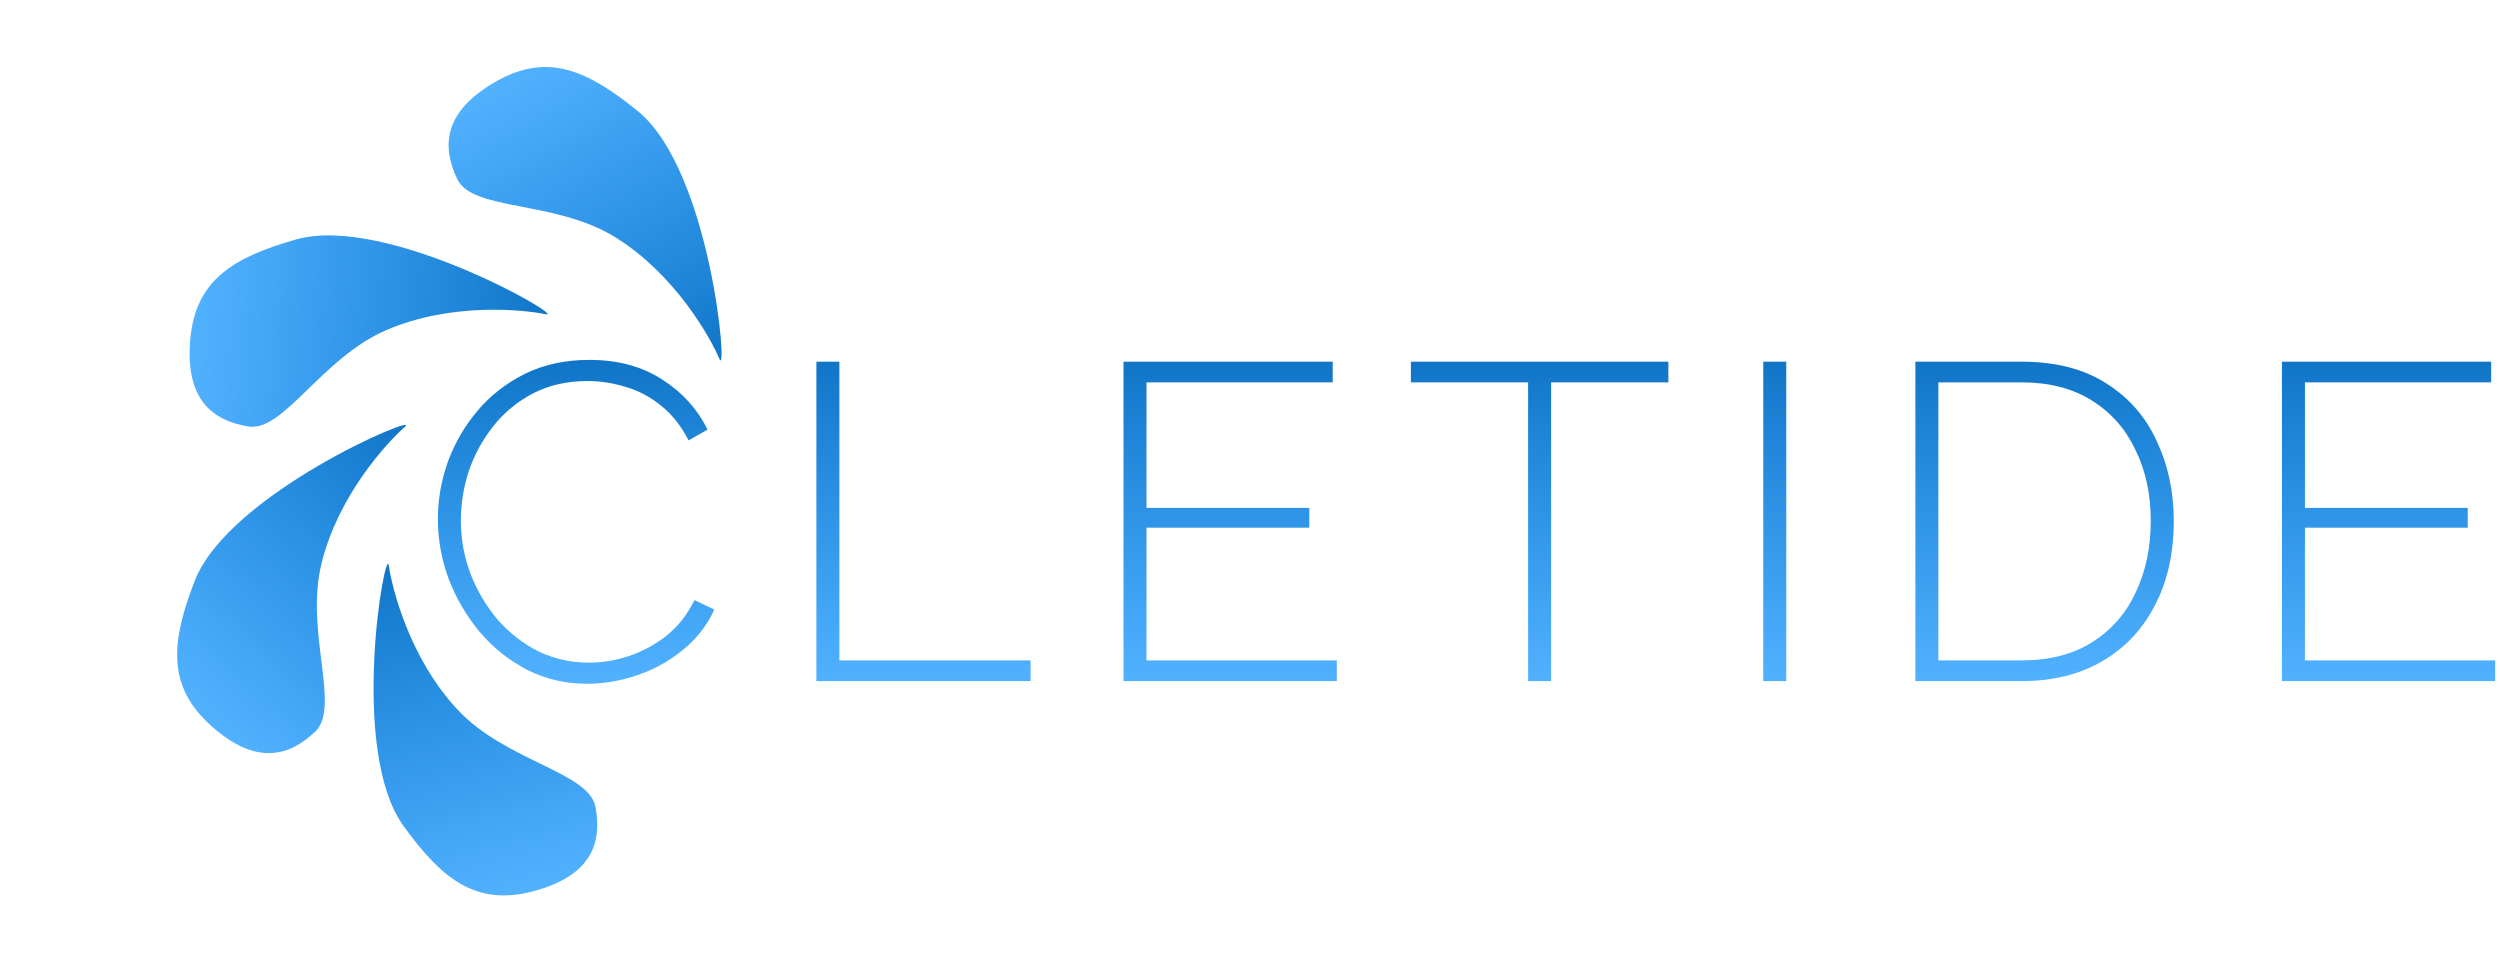 <svg width="197" height="77" viewBox="0 0 197 77" fill="none" xmlns="http://www.w3.org/2000/svg">
<path d="M31.803 65.095C27.447 59.084 30.389 42.777 30.639 44.563C30.889 46.349 32.28 51.903 36.089 55.956C39.898 60.009 46.413 60.833 46.924 63.591C47.435 66.349 46.688 68.971 42.079 70.216C37.469 71.46 34.788 69.214 31.803 65.095Z" fill="url(#paint0_linear)"/>
<path d="M15.336 45.793C18.001 38.864 33.277 32.443 31.916 33.627C30.555 34.81 26.656 39.003 25.334 44.406C24.012 49.808 26.873 55.719 24.839 57.651C22.805 59.582 20.199 60.385 16.644 57.199C13.088 54.013 13.51 50.541 15.336 45.793Z" fill="url(#paint1_linear)"/>
<path d="M23.298 18.876C30.432 16.823 44.767 25.136 43.002 24.764C41.238 24.392 35.541 23.811 30.434 26.015C25.328 28.218 22.338 34.065 19.57 33.607C16.803 33.149 14.591 31.555 14.988 26.797C15.385 22.04 18.41 20.282 23.298 18.876Z" fill="url(#paint2_linear)"/>
<path d="M50.254 8.753C56.017 13.432 57.396 29.944 56.692 28.284C55.988 26.624 53.207 21.619 48.479 18.69C43.75 15.761 37.244 16.651 36.037 14.12C34.83 11.588 34.873 8.861 39.003 6.466C43.133 4.071 46.304 5.547 50.254 8.753Z" fill="url(#paint3_linear)"/>
<path d="M34.503 40.908C34.503 39.396 34.764 37.895 35.285 36.406C35.83 34.917 36.612 33.57 37.63 32.365C38.649 31.16 39.893 30.191 41.361 29.458C42.854 28.725 44.548 28.359 46.443 28.359C48.693 28.359 50.612 28.879 52.199 29.919C53.786 30.935 54.971 32.247 55.753 33.854L54.26 34.705C53.668 33.547 52.934 32.625 52.057 31.939C51.204 31.254 50.28 30.77 49.285 30.486C48.291 30.179 47.295 30.025 46.301 30.025C44.713 30.025 43.292 30.344 42.037 30.982C40.805 31.62 39.762 32.471 38.91 33.535C38.057 34.598 37.405 35.78 36.955 37.08C36.529 38.379 36.316 39.691 36.316 41.014C36.316 42.503 36.576 43.921 37.097 45.268C37.618 46.592 38.329 47.785 39.229 48.849C40.153 49.889 41.219 50.716 42.427 51.33C43.659 51.921 44.986 52.216 46.407 52.216C47.426 52.216 48.456 52.051 49.499 51.72C50.565 51.365 51.56 50.834 52.483 50.125C53.407 49.392 54.154 48.447 54.722 47.289L56.286 48.033C55.717 49.286 54.888 50.349 53.798 51.224C52.732 52.098 51.536 52.76 50.209 53.209C48.883 53.658 47.568 53.882 46.265 53.882C44.559 53.882 42.984 53.516 41.539 52.783C40.094 52.027 38.85 51.035 37.808 49.806C36.766 48.553 35.949 47.159 35.356 45.623C34.788 44.063 34.503 42.491 34.503 40.908Z" fill="url(#paint4_linear)"/>
<path d="M64.331 53.67V28.501H66.144V52.039H81.21V53.67H64.331Z" fill="url(#paint5_linear)"/>
<path d="M105.339 52.039V53.67H88.532V28.501H105.019V30.132H90.344V40.022H103.172V41.582H90.344V52.039H105.339Z" fill="url(#paint6_linear)"/>
<path d="M131.467 30.132H122.229V53.67H120.416V30.132H111.178V28.501H131.467V30.132Z" fill="url(#paint7_linear)"/>
<path d="M138.945 53.67V28.501H140.757V53.67H138.945Z" fill="url(#paint8_linear)"/>
<path d="M150.931 53.67V28.501H159.317C161.97 28.501 164.185 29.068 165.962 30.203C167.738 31.313 169.065 32.826 169.941 34.74C170.842 36.631 171.292 38.734 171.292 41.05C171.292 43.602 170.794 45.824 169.799 47.714C168.828 49.605 167.442 51.07 165.642 52.11C163.865 53.15 161.757 53.67 159.317 53.67H150.931ZM169.479 41.05C169.479 38.947 169.077 37.08 168.271 35.449C167.49 33.795 166.341 32.495 164.825 31.549C163.308 30.604 161.473 30.132 159.317 30.132H152.743V52.039H159.317C161.52 52.039 163.38 51.555 164.896 50.586C166.412 49.617 167.549 48.305 168.307 46.651C169.089 44.996 169.479 43.13 169.479 41.05Z" fill="url(#paint9_linear)"/>
<path d="M196.623 52.039V53.67H179.816V28.501H196.304V30.132H181.628V40.022H194.456V41.582H181.628V52.039H196.623Z" fill="url(#paint10_linear)"/>
<defs>
<linearGradient id="paint0_linear" x1="33.511" y1="43.641" x2="40.728" y2="70.578" gradientUnits="userSpaceOnUse">
<stop stop-color="#1075C7"/>
<stop offset="1" stop-color="#008DFF" stop-opacity="0.68"/>
</linearGradient>
<linearGradient id="paint1_linear" x1="34.254" y1="35.532" x2="15.604" y2="56.264" gradientUnits="userSpaceOnUse">
<stop stop-color="#1075C7"/>
<stop offset="1" stop-color="#008DFF" stop-opacity="0.68"/>
</linearGradient>
<linearGradient id="paint2_linear" x1="42.892" y1="27.778" x2="15.107" y2="25.404" gradientUnits="userSpaceOnUse">
<stop stop-color="#1075C7"/>
<stop offset="1" stop-color="#008DFF" stop-opacity="0.68"/>
</linearGradient>
<linearGradient id="paint3_linear" x1="54.157" y1="29.918" x2="40.214" y2="5.767" gradientUnits="userSpaceOnUse">
<stop stop-color="#1075C7"/>
<stop offset="1" stop-color="#008DFF" stop-opacity="0.68"/>
</linearGradient>
<linearGradient id="paint4_linear" x1="115.563" y1="28.359" x2="115.563" y2="53.882" gradientUnits="userSpaceOnUse">
<stop stop-color="#1075C7"/>
<stop offset="1" stop-color="#008DFF" stop-opacity="0.68"/>
</linearGradient>
<linearGradient id="paint5_linear" x1="115.563" y1="28.359" x2="115.563" y2="53.882" gradientUnits="userSpaceOnUse">
<stop stop-color="#1075C7"/>
<stop offset="1" stop-color="#008DFF" stop-opacity="0.68"/>
</linearGradient>
<linearGradient id="paint6_linear" x1="115.563" y1="28.359" x2="115.563" y2="53.882" gradientUnits="userSpaceOnUse">
<stop stop-color="#1075C7"/>
<stop offset="1" stop-color="#008DFF" stop-opacity="0.68"/>
</linearGradient>
<linearGradient id="paint7_linear" x1="115.563" y1="28.359" x2="115.563" y2="53.882" gradientUnits="userSpaceOnUse">
<stop stop-color="#1075C7"/>
<stop offset="1" stop-color="#008DFF" stop-opacity="0.68"/>
</linearGradient>
<linearGradient id="paint8_linear" x1="115.563" y1="28.359" x2="115.563" y2="53.882" gradientUnits="userSpaceOnUse">
<stop stop-color="#1075C7"/>
<stop offset="1" stop-color="#008DFF" stop-opacity="0.68"/>
</linearGradient>
<linearGradient id="paint9_linear" x1="115.563" y1="28.359" x2="115.563" y2="53.882" gradientUnits="userSpaceOnUse">
<stop stop-color="#1075C7"/>
<stop offset="1" stop-color="#008DFF" stop-opacity="0.68"/>
</linearGradient>
<linearGradient id="paint10_linear" x1="115.563" y1="28.359" x2="115.563" y2="53.882" gradientUnits="userSpaceOnUse">
<stop stop-color="#1075C7"/>
<stop offset="1" stop-color="#008DFF" stop-opacity="0.68"/>
</linearGradient>
</defs>
</svg>

